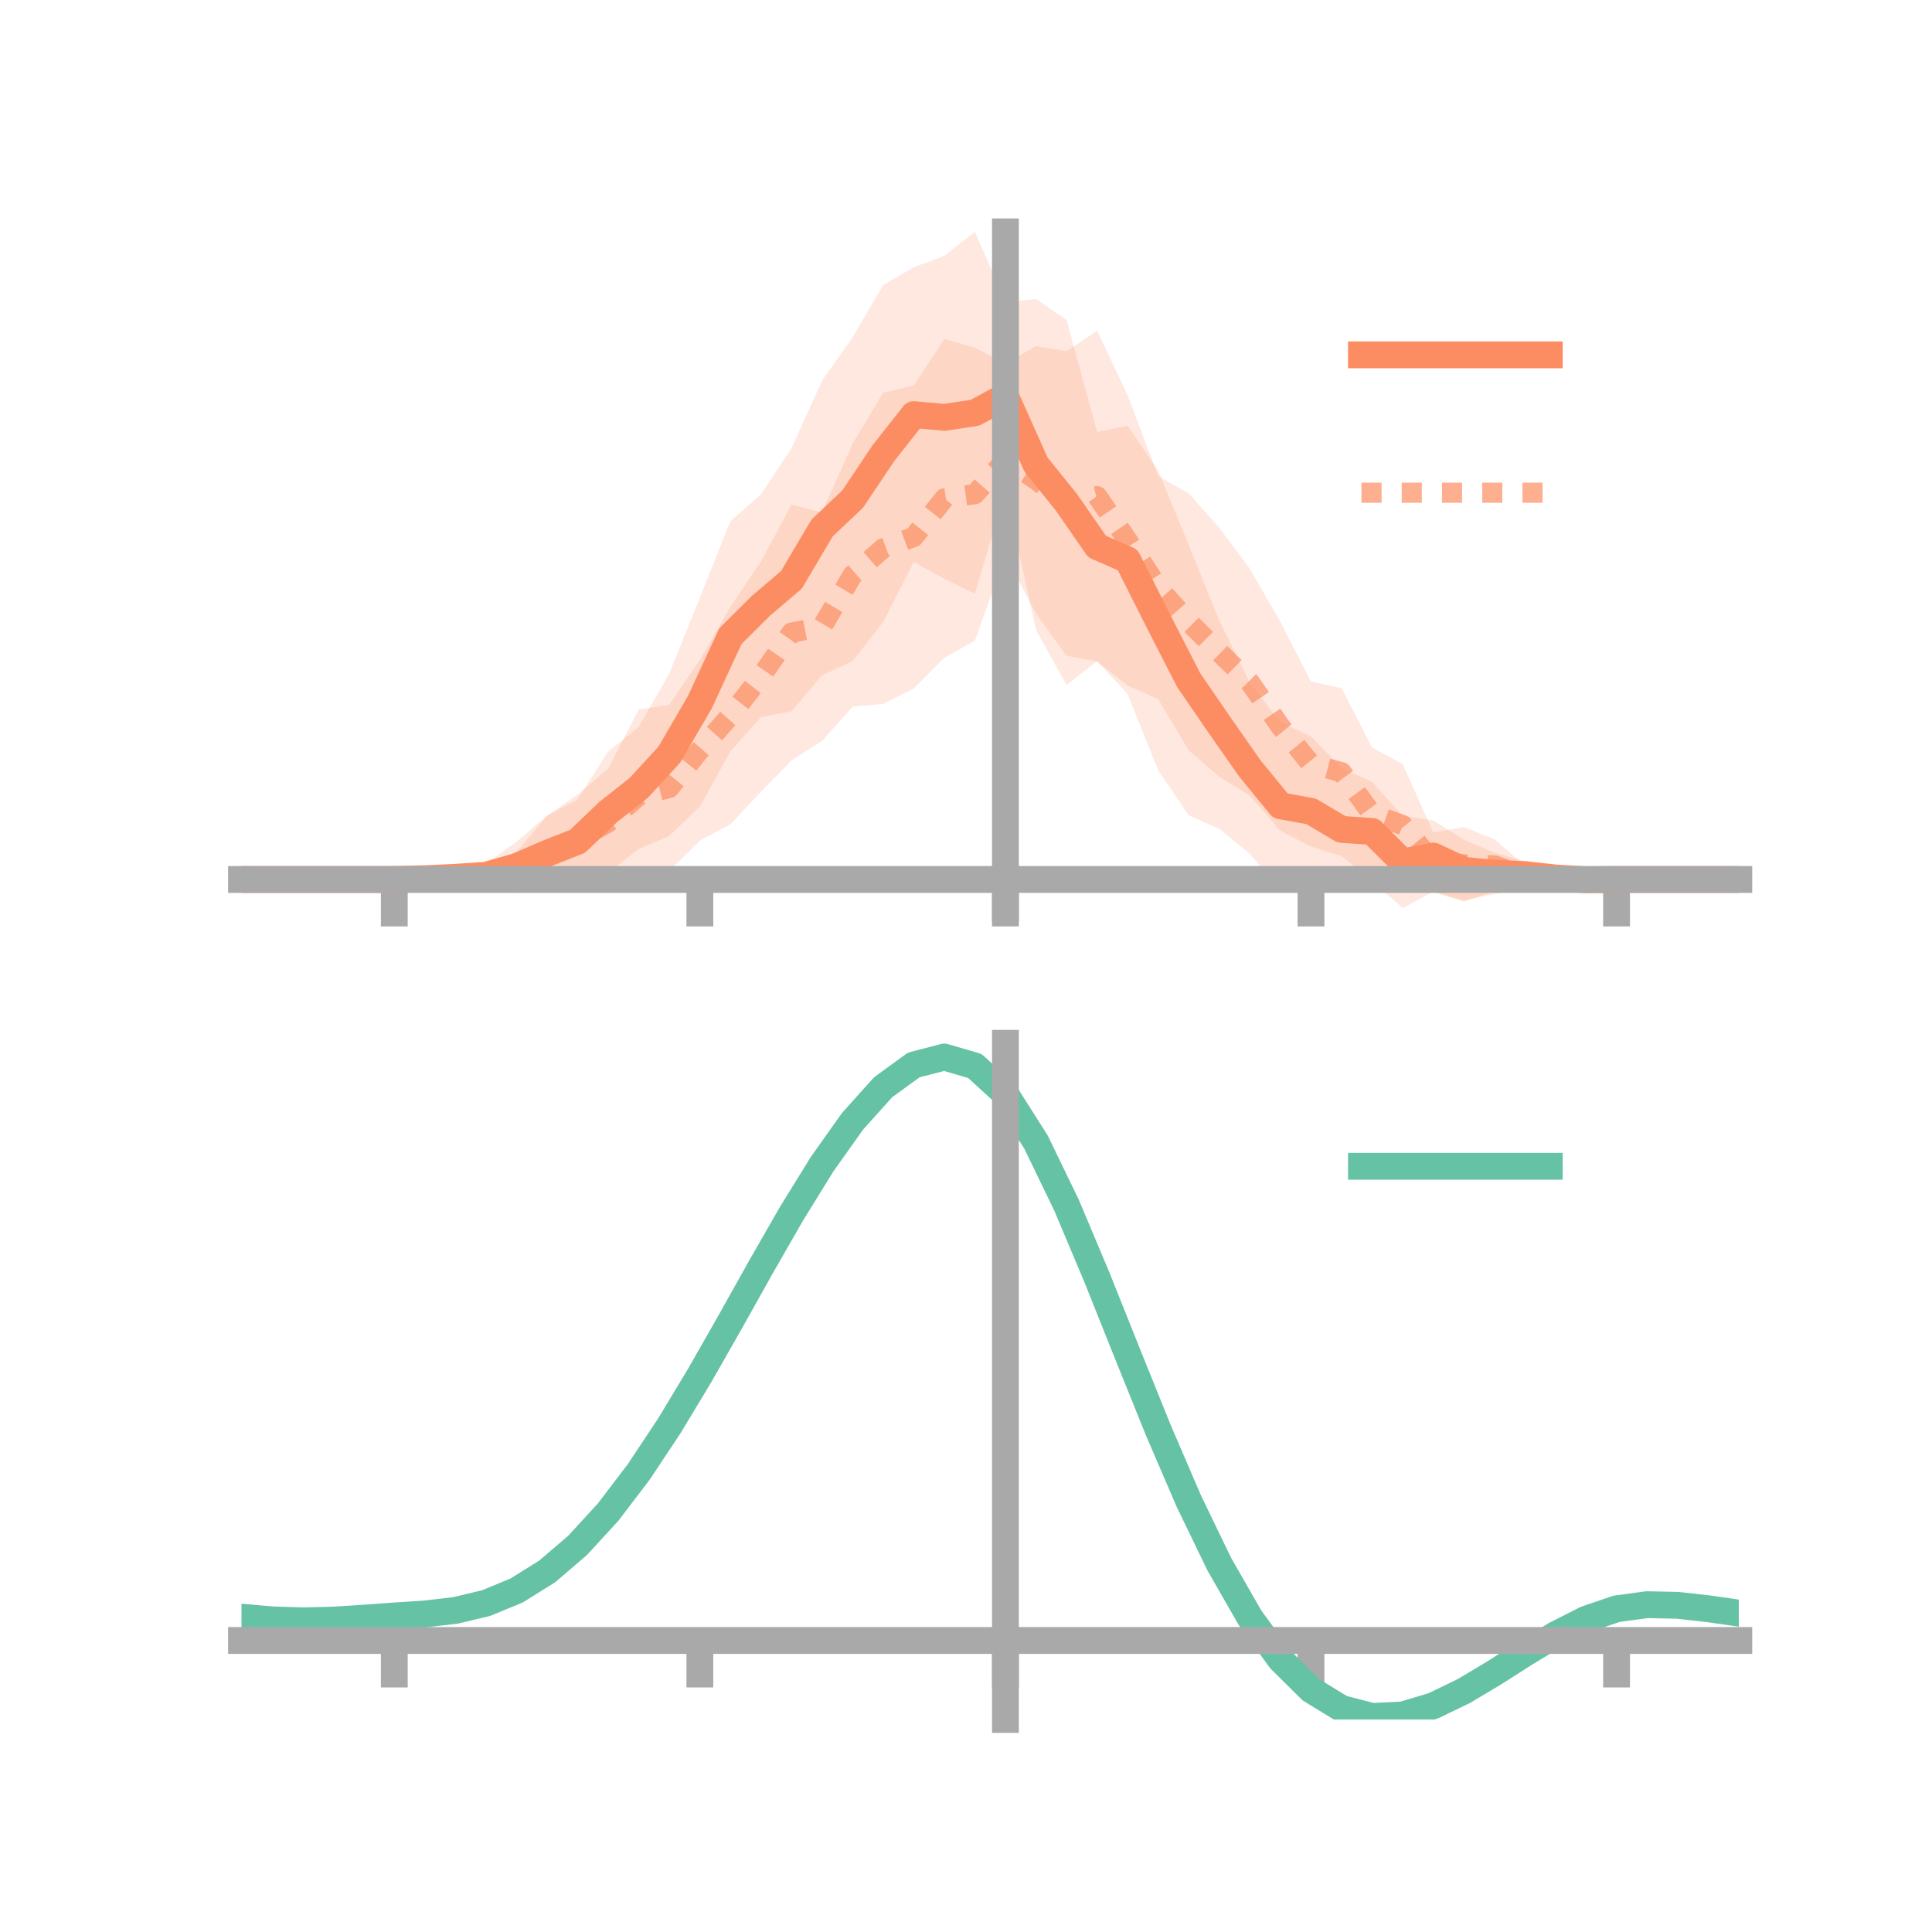 <?xml version="1.0" encoding="utf-8" standalone="no"?>
<!DOCTYPE svg PUBLIC "-//W3C//DTD SVG 1.1//EN"
  "http://www.w3.org/Graphics/SVG/1.1/DTD/svg11.dtd">
<!-- Created with matplotlib (https://matplotlib.org/) -->
<svg height="144pt" version="1.1" viewBox="0 0 144 144" width="144pt" xmlns="http://www.w3.org/2000/svg" xmlns:xlink="http://www.w3.org/1999/xlink">
 <defs>
  <style type="text/css">*{stroke-linecap:butt;stroke-linejoin:round;}</style>
 </defs>
 <g id="figure_1">
  <g id="patch_1">
   <path d="M 0 144 
L 144 144 
L 144 0 
L 0 0 
z
" style="fill:none;"/>
  </g>
  <g id="axes_1">
   <g id="patch_2">
    <path d="M 18 67.68 
L 129.6 67.68 
L 129.6 17.28 
L 18 17.28 
z
" style="fill:none;"/>
   </g>
   <g id="PolyCollection_1">
    <path clip-path="url(#p871142ad48)" d="M 18 65.552 
L 18 65.552 
L 20.278 65.552 
L 22.555 65.552 
L 24.833 65.552 
L 27.11 65.552 
L 29.388 65.552 
L 31.665 65.221 
L 33.943 64.545 
L 36.22 64.365 
L 38.498 62.749 
L 40.776 60.79 
L 43.053 59.585 
L 45.331 56.023 
L 47.608 54.172 
L 49.886 50.19 
L 52.163 44.553 
L 54.441 38.841 
L 56.718 36.853 
L 58.996 33.403 
L 61.273 28.372 
L 63.551 25.13 
L 65.829 21.244 
L 68.106 19.925 
L 70.384 19.073 
L 72.661 17.28 
L 74.939 22.497 
L 77.216 22.294 
L 79.494 23.849 
L 81.771 32.206 
L 84.049 31.736 
L 86.327 35.1 
L 88.604 40.633 
L 90.882 46.265 
L 93.159 50.92 
L 95.437 53.821 
L 97.714 54.888 
L 99.992 57.255 
L 102.269 58.276 
L 104.547 60.813 
L 106.824 61.151 
L 109.102 62.596 
L 111.38 63.551 
L 113.657 64.189 
L 115.935 64.643 
L 118.212 65.47 
L 120.49 65.552 
L 122.767 65.552 
L 125.045 65.552 
L 127.322 65.552 
L 129.6 65.552 
L 129.6 65.552 
L 129.6 65.552 
L 127.322 65.552 
L 125.045 65.552 
L 122.767 65.552 
L 120.49 65.552 
L 118.212 65.68 
L 115.935 66.235 
L 113.657 66.189 
L 111.38 66.634 
L 109.102 67.139 
L 106.824 66.46 
L 104.547 67.68 
L 102.269 65.666 
L 99.992 66.378 
L 97.714 66.054 
L 95.437 66.297 
L 93.159 63.638 
L 90.882 61.78 
L 88.604 60.771 
L 86.327 57.423 
L 84.049 51.727 
L 81.771 49.272 
L 79.494 51.056 
L 77.216 46.952 
L 74.939 36.575 
L 72.661 44.255 
L 70.384 43.142 
L 68.106 41.88 
L 65.829 46.353 
L 63.551 49.265 
L 61.273 50.334 
L 58.996 53.011 
L 56.718 53.446 
L 54.441 55.992 
L 52.163 60.118 
L 49.886 62.305 
L 47.608 63.277 
L 45.331 65.02 
L 43.053 65.824 
L 40.776 66.42 
L 38.498 66.435 
L 36.22 66.108 
L 33.943 66.235 
L 31.665 65.767 
L 29.388 65.552 
L 27.11 65.552 
L 24.833 65.552 
L 22.555 65.552 
L 20.278 65.552 
L 18 65.552 
z
" style="fill:#fc8d62;fill-opacity:0.2;"/>
   </g>
   <g id="PolyCollection_2">
    <path clip-path="url(#p871142ad48)" d="M 18 65.552 
L 18 65.552 
L 20.278 65.552 
L 22.555 65.552 
L 24.833 65.552 
L 27.11 65.552 
L 29.388 65.552 
L 31.665 64.965 
L 33.943 64.601 
L 36.22 64.502 
L 38.498 63.491 
L 40.776 60.805 
L 43.053 59.225 
L 45.331 57.301 
L 47.608 52.884 
L 49.886 52.539 
L 52.163 49.179 
L 54.441 45.236 
L 56.718 41.848 
L 58.996 37.618 
L 61.273 38.188 
L 63.551 33.059 
L 65.829 29.275 
L 68.106 28.737 
L 70.384 25.277 
L 72.661 25.913 
L 74.939 27.125 
L 77.216 25.795 
L 79.494 26.179 
L 81.771 24.657 
L 84.049 29.469 
L 86.327 35.48 
L 88.604 36.781 
L 90.882 39.349 
L 93.159 42.398 
L 95.437 46.377 
L 97.714 50.799 
L 99.992 51.298 
L 102.269 55.721 
L 104.547 56.95 
L 106.824 62.05 
L 109.102 61.644 
L 111.38 62.555 
L 113.657 64.514 
L 115.935 65.033 
L 118.212 65.416 
L 120.49 65.552 
L 122.767 65.552 
L 125.045 65.552 
L 127.322 65.552 
L 129.6 65.552 
L 129.6 65.552 
L 129.6 65.552 
L 127.322 65.552 
L 125.045 65.552 
L 122.767 65.552 
L 120.49 65.552 
L 118.212 65.74 
L 115.935 66.049 
L 113.657 66.134 
L 111.38 66.44 
L 109.102 67.19 
L 106.824 66.485 
L 104.547 66.038 
L 102.269 65.646 
L 99.992 63.81 
L 97.714 63.1 
L 95.437 61.919 
L 93.159 59.304 
L 90.882 57.896 
L 88.604 55.935 
L 86.327 52.11 
L 84.049 51.096 
L 81.771 49.3 
L 79.494 48.872 
L 77.216 45.723 
L 74.939 41.4 
L 72.661 47.752 
L 70.384 49.025 
L 68.106 51.309 
L 65.829 52.461 
L 63.551 52.665 
L 61.273 55.227 
L 58.996 56.68 
L 56.718 59.004 
L 54.441 61.439 
L 52.163 62.648 
L 49.886 64.923 
L 47.608 65.739 
L 45.331 65.309 
L 43.053 65.911 
L 40.776 65.975 
L 38.498 66.556 
L 36.22 66.139 
L 33.943 66.113 
L 31.665 65.983 
L 29.388 65.552 
L 27.11 65.552 
L 24.833 65.552 
L 22.555 65.552 
L 20.278 65.552 
L 18 65.552 
z
" style="fill:#fc8d62;fill-opacity:0.2;"/>
   </g>
   <g id="matplotlib.axis_1">
    <g id="xtick_1">
     <g id="line2d_1">
      <defs>
       <path d="M 0 0 
L 0 3.5 
" id="mdf066463d2" style="stroke:#a9a9a9;stroke-width:2;"/>
      </defs>
      <g>
       <use style="fill:#a9a9a9;stroke:#a9a9a9;stroke-width:2;" x="29.388" xlink:href="#mdf066463d2" y="65.552"/>
      </g>
     </g>
    </g>
    <g id="xtick_2">
     <g id="line2d_2">
      <g>
       <use style="fill:#a9a9a9;stroke:#a9a9a9;stroke-width:2;" x="52.163" xlink:href="#mdf066463d2" y="65.552"/>
      </g>
     </g>
    </g>
    <g id="xtick_3">
     <g id="line2d_3">
      <g>
       <use style="fill:#a9a9a9;stroke:#a9a9a9;stroke-width:2;" x="74.939" xlink:href="#mdf066463d2" y="65.552"/>
      </g>
     </g>
    </g>
    <g id="xtick_4">
     <g id="line2d_4">
      <g>
       <use style="fill:#a9a9a9;stroke:#a9a9a9;stroke-width:2;" x="97.714" xlink:href="#mdf066463d2" y="65.552"/>
      </g>
     </g>
    </g>
    <g id="xtick_5">
     <g id="line2d_5">
      <g>
       <use style="fill:#a9a9a9;stroke:#a9a9a9;stroke-width:2;" x="120.49" xlink:href="#mdf066463d2" y="65.552"/>
      </g>
     </g>
    </g>
   </g>
   <g id="matplotlib.axis_2"/>
   <g id="line2d_6">
    <path clip-path="url(#p871142ad48)" d="M 18 65.552 
L 20.278 65.552 
L 22.555 65.552 
L 24.833 65.552 
L 27.11 65.552 
L 29.388 65.552 
L 31.665 65.494 
L 33.943 65.39 
L 36.22 65.236 
L 38.498 64.592 
L 40.776 63.605 
L 43.053 62.705 
L 45.331 60.522 
L 47.608 58.725 
L 49.886 56.247 
L 52.163 52.336 
L 54.441 47.416 
L 56.718 45.15 
L 58.996 43.207 
L 61.273 39.353 
L 63.551 37.198 
L 65.829 33.798 
L 68.106 30.903 
L 70.384 31.108 
L 72.661 30.768 
L 74.939 29.536 
L 77.216 34.623 
L 79.494 37.452 
L 81.771 40.739 
L 84.049 41.731 
L 86.327 46.262 
L 88.604 50.702 
L 90.882 54.023 
L 93.159 57.279 
L 95.437 60.059 
L 97.714 60.471 
L 99.992 61.817 
L 102.269 61.971 
L 104.547 64.246 
L 106.824 63.805 
L 109.102 64.868 
L 111.38 65.092 
L 113.657 65.189 
L 115.935 65.439 
L 118.212 65.575 
L 120.49 65.552 
L 122.767 65.552 
L 125.045 65.552 
L 127.322 65.552 
L 129.6 65.552 
" style="fill:none;stroke:#fc8d62;stroke-linecap:square;stroke-width:2;"/>
   </g>
   <g id="line2d_7">
    <path clip-path="url(#p871142ad48)" d="M 18 65.552 
L 20.278 65.552 
L 22.555 65.552 
L 24.833 65.552 
L 27.11 65.552 
L 29.388 65.552 
L 31.665 65.474 
L 33.943 65.357 
L 36.22 65.321 
L 38.498 65.024 
L 40.776 63.39 
L 43.053 62.568 
L 45.331 61.305 
L 47.608 59.311 
L 49.886 58.731 
L 52.163 55.913 
L 54.441 53.337 
L 56.718 50.426 
L 58.996 47.149 
L 61.273 46.708 
L 63.551 42.862 
L 65.829 40.868 
L 68.106 40.023 
L 70.384 37.151 
L 72.661 36.832 
L 74.939 34.262 
L 77.216 35.759 
L 79.494 37.526 
L 81.771 36.979 
L 84.049 40.282 
L 86.327 43.795 
L 88.604 46.358 
L 90.882 48.623 
L 93.159 50.851 
L 95.437 54.148 
L 97.714 56.95 
L 99.992 57.554 
L 102.269 60.684 
L 104.547 61.494 
L 106.824 64.267 
L 109.102 64.417 
L 111.38 64.498 
L 113.657 65.324 
L 115.935 65.541 
L 118.212 65.578 
L 120.49 65.552 
L 122.767 65.552 
L 125.045 65.552 
L 127.322 65.552 
L 129.6 65.552 
" style="fill:none;stroke:#fc8d62;stroke-dasharray:1.5,1.5;stroke-dashoffset:0;stroke-opacity:0.7;stroke-width:1.5;"/>
   </g>
   <g id="patch_3">
    <path d="M 74.939 67.68 
L 74.939 17.28 
" style="fill:none;stroke:#a9a9a9;stroke-linecap:square;stroke-linejoin:miter;stroke-width:2;"/>
   </g>
   <g id="patch_4">
    <path d="M 129.6 67.68 
L 129.6 17.28 
" style="fill:none;"/>
   </g>
   <g id="patch_5">
    <path d="M 18 65.552 
L 129.6 65.552 
" style="fill:none;stroke:#a9a9a9;stroke-linecap:square;stroke-linejoin:miter;stroke-width:2;"/>
   </g>
   <g id="patch_6">
    <path d="M 18 17.28 
L 129.6 17.28 
" style="fill:none;"/>
   </g>
   <g id="legend_1">
    <g id="line2d_8">
     <path d="M 101.475 26.449 
L 115.475 26.449 
" style="fill:none;stroke:#fc8d62;stroke-linecap:square;stroke-width:2;"/>
    </g>
    <g id="line2d_9"/>
    <g id="text_1">
     <!--   -->
     <g transform="translate(121.075 28.899)scale(0.07 -0.07)">
      <defs>
       <path id="DejaVuSans-32"/>
      </defs>
      <use xlink:href="#DejaVuSans-32"/>
     </g>
    </g>
    <g id="line2d_10">
     <path d="M 101.475 36.724 
L 115.475 36.724 
" style="fill:none;stroke:#fc8d62;stroke-dasharray:1.5,1.5;stroke-dashoffset:0;stroke-opacity:0.7;stroke-width:1.5;"/>
    </g>
    <g id="line2d_11"/>
    <g id="text_2">
     <!--   -->
     <g transform="translate(121.075 39.174)scale(0.07 -0.07)">
      <use xlink:href="#DejaVuSans-32"/>
     </g>
    </g>
   </g>
  </g>
  <g id="axes_2">
   <g id="patch_7">
    <path d="M 18 128.16 
L 129.6 128.16 
L 129.6 77.76 
L 18 77.76 
z
" style="fill:none;"/>
   </g>
   <g id="PolyCollection_3">
    <path clip-path="url(#pea5ffedc33)" d="M 18 120.576 
L 18 120.49 
L 20.278 120.702 
L 22.555 120.777 
L 24.833 120.717 
L 27.11 120.565 
L 29.388 120.391 
L 31.665 120.238 
L 33.943 119.967 
L 36.22 119.42 
L 38.498 118.469 
L 40.776 117.024 
L 43.053 115.033 
L 45.331 112.487 
L 47.608 109.42 
L 49.886 105.898 
L 52.163 102.021 
L 54.441 97.921 
L 56.718 93.75 
L 58.996 89.684 
L 61.273 85.912 
L 63.551 82.632 
L 65.829 80.047 
L 68.106 78.358 
L 70.384 77.76 
L 72.661 78.438 
L 74.939 80.559 
L 77.216 84.2 
L 79.494 88.985 
L 81.771 94.48 
L 84.049 100.276 
L 86.327 106.017 
L 88.604 111.404 
L 90.882 116.202 
L 93.159 120.243 
L 95.437 123.423 
L 97.714 125.704 
L 99.992 127.108 
L 102.269 127.705 
L 104.547 127.603 
L 106.824 126.937 
L 109.102 125.858 
L 111.38 124.524 
L 113.657 123.099 
L 115.935 121.739 
L 118.212 120.597 
L 120.49 119.824 
L 122.767 119.519 
L 125.045 119.574 
L 127.322 119.838 
L 129.6 120.178 
L 129.6 120.29 
L 129.6 120.29 
L 127.322 119.975 
L 125.045 119.73 
L 122.767 119.685 
L 120.49 119.995 
L 118.212 120.778 
L 115.935 121.95 
L 113.657 123.359 
L 111.38 124.842 
L 109.102 126.228 
L 106.824 127.349 
L 104.547 128.043 
L 102.269 128.16 
L 99.992 127.576 
L 97.714 126.197 
L 95.437 123.969 
L 93.159 120.883 
L 90.882 116.977 
L 88.604 112.346 
L 86.327 107.145 
L 84.049 101.598 
L 81.771 95.991 
L 79.494 90.672 
L 77.216 86.037 
L 74.939 82.511 
L 72.661 80.463 
L 70.384 79.813 
L 68.106 80.392 
L 65.829 82.017 
L 63.551 84.496 
L 61.273 87.634 
L 58.996 91.235 
L 56.718 95.11 
L 54.441 99.078 
L 52.163 102.973 
L 49.886 106.652 
L 47.608 109.995 
L 45.331 112.908 
L 43.053 115.331 
L 40.776 117.237 
L 38.498 118.633 
L 36.22 119.56 
L 33.943 120.095 
L 31.665 120.355 
L 29.388 120.497 
L 27.11 120.655 
L 24.833 120.789 
L 22.555 120.837 
L 20.278 120.767 
L 18 120.576 
z
" style="fill:#66c2a5;fill-opacity:0.2;"/>
   </g>
   <g id="matplotlib.axis_3">
    <g id="xtick_6">
     <g id="line2d_12">
      <g>
       <use style="fill:#a9a9a9;stroke:#a9a9a9;stroke-width:2;" x="29.388" xlink:href="#mdf066463d2" y="122.27"/>
      </g>
     </g>
    </g>
    <g id="xtick_7">
     <g id="line2d_13">
      <g>
       <use style="fill:#a9a9a9;stroke:#a9a9a9;stroke-width:2;" x="52.163" xlink:href="#mdf066463d2" y="122.27"/>
      </g>
     </g>
    </g>
    <g id="xtick_8">
     <g id="line2d_14">
      <g>
       <use style="fill:#a9a9a9;stroke:#a9a9a9;stroke-width:2;" x="74.939" xlink:href="#mdf066463d2" y="122.27"/>
      </g>
     </g>
    </g>
    <g id="xtick_9">
     <g id="line2d_15">
      <g>
       <use style="fill:#a9a9a9;stroke:#a9a9a9;stroke-width:2;" x="97.714" xlink:href="#mdf066463d2" y="122.27"/>
      </g>
     </g>
    </g>
    <g id="xtick_10">
     <g id="line2d_16">
      <g>
       <use style="fill:#a9a9a9;stroke:#a9a9a9;stroke-width:2;" x="120.49" xlink:href="#mdf066463d2" y="122.27"/>
      </g>
     </g>
    </g>
   </g>
   <g id="matplotlib.axis_4"/>
   <g id="line2d_17">
    <path clip-path="url(#pea5ffedc33)" d="M 18 120.533 
L 20.278 120.735 
L 22.555 120.807 
L 24.833 120.753 
L 27.11 120.61 
L 29.388 120.444 
L 31.665 120.296 
L 33.943 120.031 
L 36.22 119.49 
L 38.498 118.551 
L 40.776 117.131 
L 43.053 115.182 
L 45.331 112.698 
L 47.608 109.707 
L 49.886 106.275 
L 52.163 102.497 
L 54.441 98.499 
L 56.718 94.43 
L 58.996 90.46 
L 61.273 86.773 
L 63.551 83.564 
L 65.829 81.032 
L 68.106 79.375 
L 70.384 78.786 
L 72.661 79.451 
L 74.939 81.535 
L 77.216 85.118 
L 79.494 89.829 
L 81.771 95.236 
L 84.049 100.937 
L 86.327 106.581 
L 88.604 111.875 
L 90.882 116.59 
L 93.159 120.563 
L 95.437 123.696 
L 97.714 125.95 
L 99.992 127.342 
L 102.269 127.932 
L 104.547 127.823 
L 106.824 127.143 
L 109.102 126.043 
L 111.38 124.683 
L 113.657 123.229 
L 115.935 121.844 
L 118.212 120.688 
L 120.49 119.91 
L 122.767 119.602 
L 125.045 119.652 
L 127.322 119.906 
L 129.6 120.234 
" style="fill:none;stroke:#66c2a5;stroke-linecap:square;stroke-width:2;"/>
   </g>
   <g id="patch_8">
    <path d="M 74.939 128.16 
L 74.939 77.76 
" style="fill:none;stroke:#a9a9a9;stroke-linecap:square;stroke-linejoin:miter;stroke-width:2;"/>
   </g>
   <g id="patch_9">
    <path d="M 129.6 128.16 
L 129.6 77.76 
" style="fill:none;"/>
   </g>
   <g id="patch_10">
    <path d="M 18 122.27 
L 129.6 122.27 
" style="fill:none;stroke:#a9a9a9;stroke-linecap:square;stroke-linejoin:miter;stroke-width:2;"/>
   </g>
   <g id="patch_11">
    <path d="M 18 77.76 
L 129.6 77.76 
" style="fill:none;"/>
   </g>
   <g id="legend_2">
    <g id="line2d_18">
     <path d="M 101.475 86.929 
L 115.475 86.929 
" style="fill:none;stroke:#66c2a5;stroke-linecap:square;stroke-width:2;"/>
    </g>
    <g id="line2d_19"/>
    <g id="text_3">
     <!--   -->
     <g transform="translate(121.075 89.379)scale(0.07 -0.07)">
      <use xlink:href="#DejaVuSans-32"/>
     </g>
    </g>
   </g>
  </g>
 </g>
 <defs>
  <clipPath id="p871142ad48">
   <rect height="50.4" width="111.6" x="18" y="17.28"/>
  </clipPath>
  <clipPath id="pea5ffedc33">
   <rect height="50.4" width="111.6" x="18" y="77.76"/>
  </clipPath>
 </defs>
</svg>
